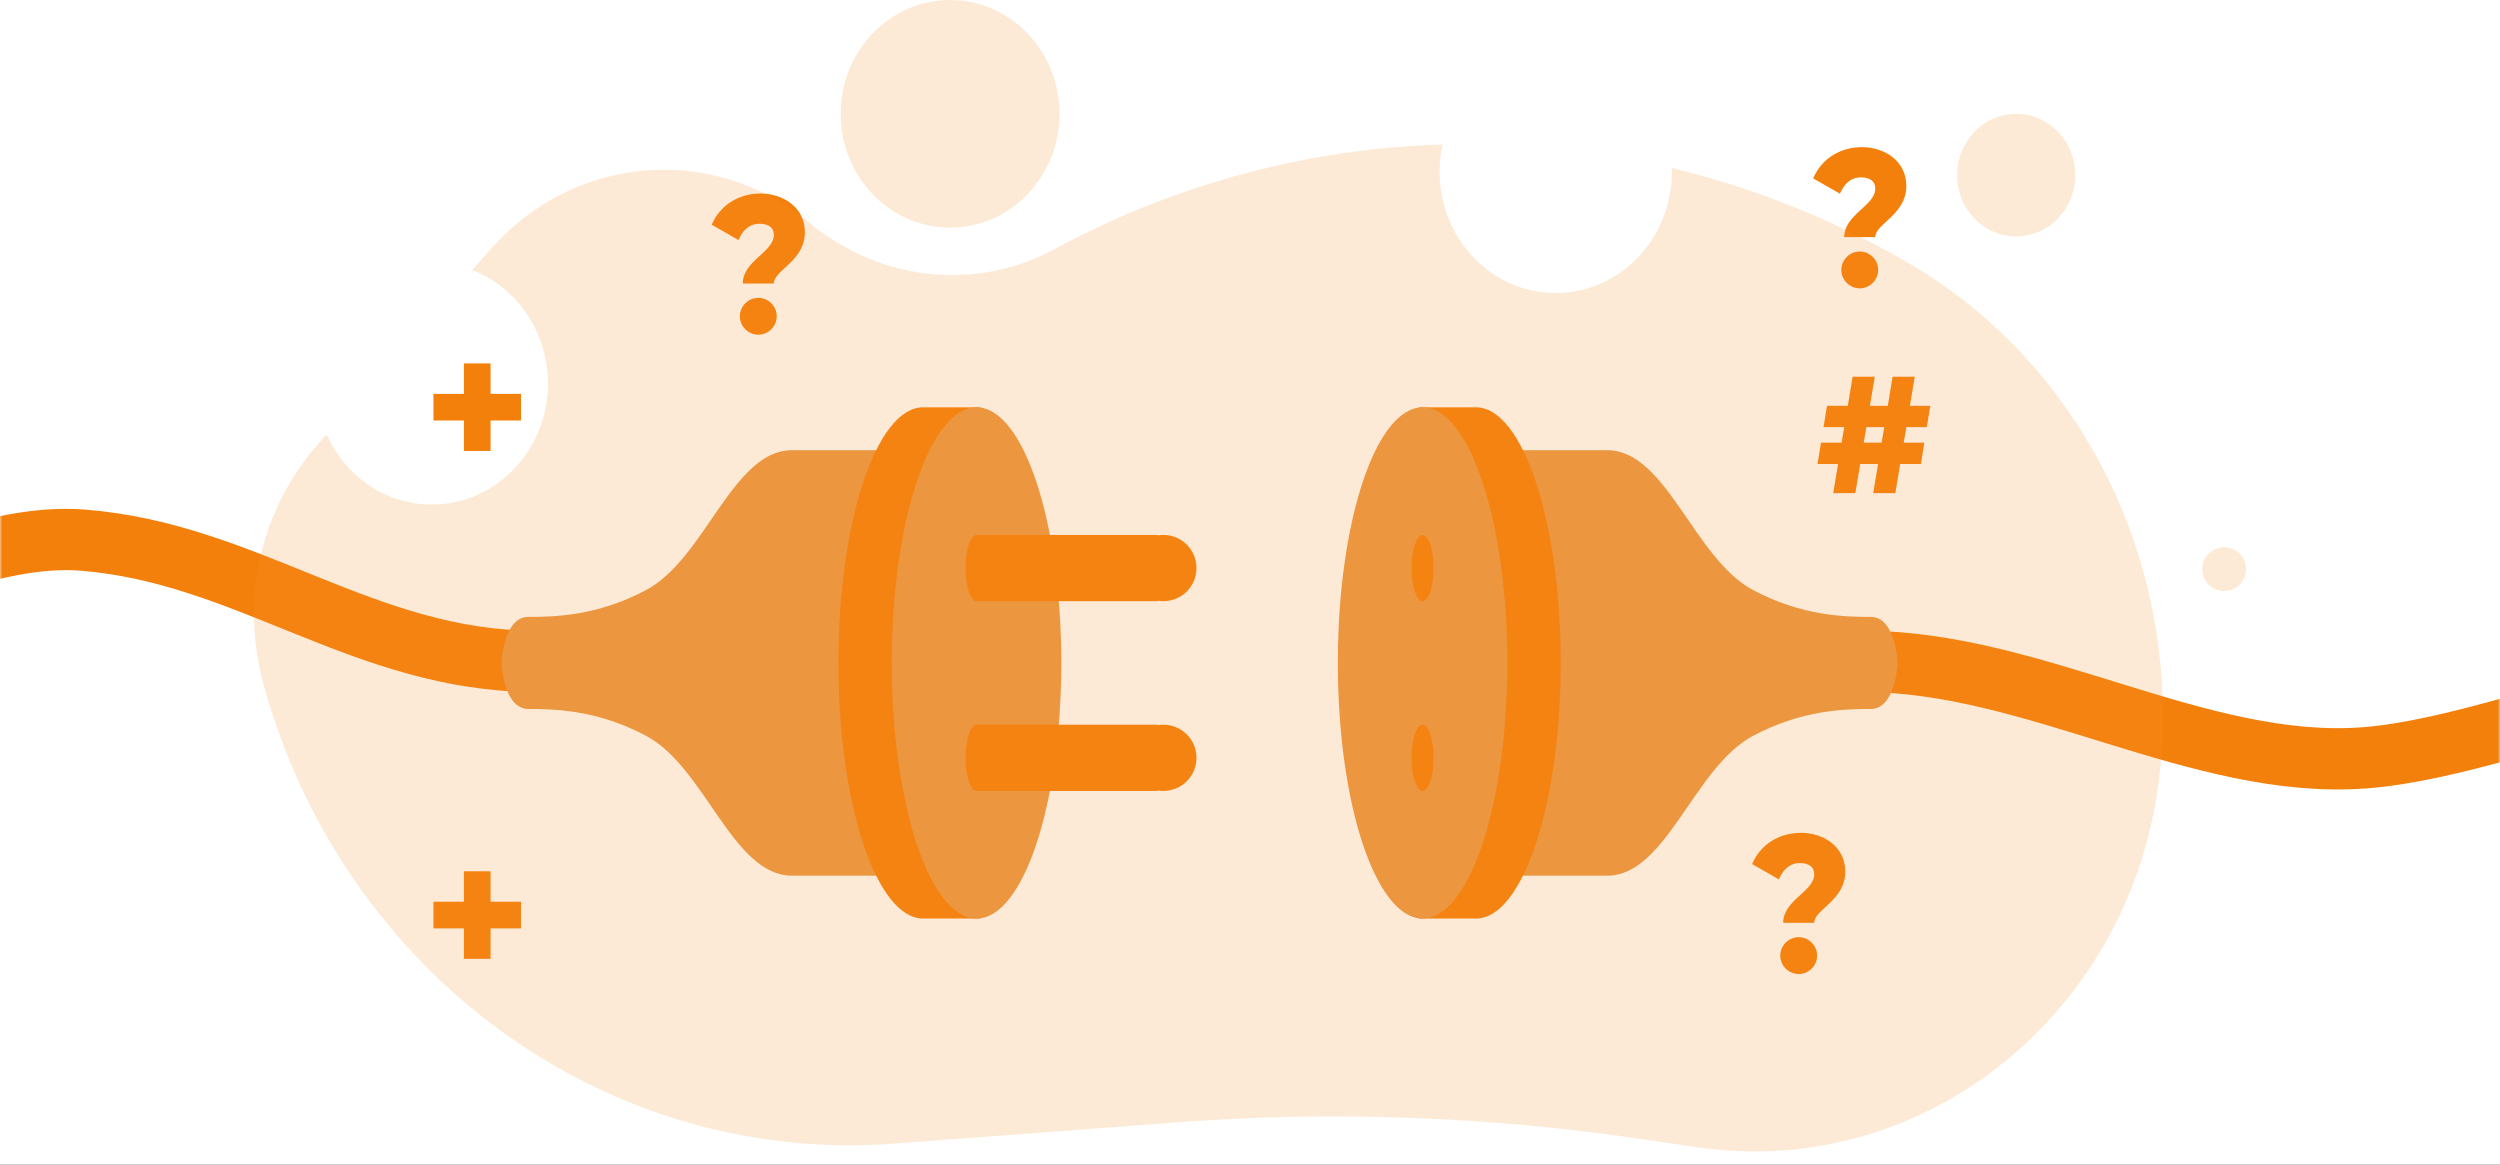 <?xml version="1.0" encoding="UTF-8"?>
<svg width="571px" height="266px" viewBox="0 0 571 266" version="1.1" xmlns="http://www.w3.org/2000/svg" xmlns:xlink="http://www.w3.org/1999/xlink">
    <rect x="0" y="0" width="571" height="266" fill="#333333" stroke="none"/>
    <!-- Generator: sketchtool 61 (101010) - https://sketch.com -->
    <title>840CFE92-1C75-4CF7-B48A-1D8571901D07</title>
    <desc>Created with sketchtool.</desc>
    <defs>
        <rect id="path-1" x="0" y="0" width="571" height="266"></rect>
        <polygon id="path-3" points="0 0.333 425.423 0.333 425.423 71.393 0 71.393"></polygon>
        <polygon id="path-5" points="0 418 1157.544 418 1157.544 0 0 0"></polygon>
    </defs>
    <g id="UI-Design-" stroke="none" stroke-width="1" fill="none" fill-rule="evenodd">
        <g id="Page-not-found_2" transform="translate(-675, -261)">
            <g id="Group-2" transform="translate(546, 216)">
                <g id="Group-27">
                    <g id="Group-4" transform="translate(129, 45)">
                        <g id="Group-43">
                            <polygon id="Fill-2" fill="#F4800C" points="241 100.043 234.043 100.043 234.043 107 227.957 107 227.957 100.043 221 100.043 221 93.957 227.957 93.957 227.957 87 234.043 87 234.043 93.957 241 93.957"></polygon>
                            <polygon id="Fill-3" fill="#F4800C" points="367 68.043 360.043 68.043 360.043 75 353.957 75 353.957 68.043 347 68.043 347 61.957 353.957 61.957 353.957 55 360.043 55 360.043 61.957 367 61.957"></polygon>
                            <g id="Group-42">
                                <mask id="mask-2" fill="white">
                                    <use xlink:href="#path-1"></use>
                                </mask>
                                <use id="Mask" fill="#FFFFFF" xlink:href="#path-1"></use>
                                <g mask="url(#mask-2)">
                                    <g transform="translate(-303, -51)">
                                        <g>
                                            <path d="M709.608,269.261 C709.608,266.957 711.514,265.052 713.819,265.052 C716.126,265.052 718.032,266.957 718.032,269.261 C718.032,271.565 716.126,273.469 713.819,273.469 C711.514,273.469 709.608,271.565 709.608,269.261 M717.367,250.697 C717.367,249.147 716.348,248.129 714.086,248.129 C711.647,248.129 710.184,249.768 709.297,251.85 L703.178,248.349 C705.129,243.786 709.43,241.217 714.352,241.217 C719.407,241.217 724.462,244.318 724.462,250.078 C724.462,256.678 717.367,258.717 717.367,261.774 L710.273,261.774 C710.273,256.59 717.367,254.596 717.367,250.697" id="Fill-5" fill="#F4800C"></path>
                                            <path d="M471.983,123.24 C471.983,120.936 473.89,119.032 476.195,119.032 C478.502,119.032 480.408,120.936 480.408,123.24 C480.408,125.544 478.502,127.448 476.195,127.448 C473.89,127.448 471.983,125.544 471.983,123.24 M479.742,104.677 C479.742,103.126 478.722,102.108 476.462,102.108 C474.023,102.108 472.559,103.747 471.672,105.829 L465.554,102.328 C467.504,97.765 471.805,95.196 476.727,95.196 C481.781,95.196 486.836,98.297 486.836,104.057 C486.836,110.657 479.742,112.696 479.742,115.753 L472.648,115.753 C472.648,110.57 479.742,108.576 479.742,104.677" id="Fill-7" fill="#F4800C"></path>
                                            <path d="M723.553,112.65 C723.553,110.346 725.459,108.442 727.765,108.442 C730.071,108.442 731.977,110.346 731.977,112.65 C731.977,114.954 730.071,116.859 727.765,116.859 C725.459,116.859 723.553,114.954 723.553,112.65 M731.312,94.087 C731.312,92.536 730.292,91.518 728.032,91.518 C725.593,91.518 724.128,93.157 723.242,95.239 L717.123,91.739 C719.074,87.176 723.375,84.607 728.297,84.607 C733.351,84.607 738.406,87.707 738.406,93.467 C738.406,100.068 731.312,102.107 731.312,105.163 L724.218,105.163 C724.218,99.98 731.312,97.986 731.312,94.087" id="Fill-9" fill="#F4800C"></path>
                                            <path d="M733.369,148.563 L729.29,148.563 L728.67,152.107 L732.749,152.107 L733.369,148.563 Z M738.424,148.563 L737.803,152.107 L742.503,152.107 L741.75,156.981 L737.005,156.981 L735.897,163.626 L730.842,163.626 L731.95,156.981 L727.871,156.981 L726.763,163.626 L721.707,163.626 L722.817,156.981 L718.117,156.981 L718.915,152.107 L723.614,152.107 L724.235,148.563 L719.491,148.563 L720.289,143.69 L725.033,143.69 L726.142,137.045 L731.197,137.045 L730.088,143.69 L734.167,143.69 L735.275,137.045 L740.33,137.045 L739.222,143.69 L743.878,143.69 L743.079,148.563 L738.424,148.563 Z" id="Fill-11" fill="#F4800C"></path>
                                            <g id="Group-21" transform="translate(0, 163.02)">
                                                <mask id="mask-4" fill="white">
                                                    <use xlink:href="#path-3"></use>
                                                </mask>
                                                <g id="Clip-20"></g>
                                                <path d="M425.423,39.037 C386.226,39.037 359.459,14.201 321.696,11.335 C283.933,8.47 226.095,52.409 174.471,59.096 C122.847,65.782 50.191,15.096 -8.36705212e-05,15.096" id="Stroke-19" stroke="#F4800C" stroke-width="14" mask="url(#mask-4)"></path>
                                            </g>
                                            <path d="M503.986,203.549 L506.683,153.819 L483.919,153.819 C470.296,153.819 464.141,178.534 450.578,185.758 C439.297,191.766 429.426,191.894 423.69,191.894 C417.954,191.894 417.535,202.415 417.535,202.415 C417.535,202.415 417.954,212.936 423.69,212.936 C429.426,212.936 439.297,213.063 450.578,219.07 C464.141,226.294 470.296,251.01 483.919,251.01 L506.683,251.01 L503.792,203.547 L503.986,203.549 Z" id="Fill-22" fill="#EA9746"></path>
                                            <path d="M533.212,202.414 C533.212,185.387 530.794,170.066 526.939,159.393 L526.939,144.028 L513.853,144.028 C503.161,144.028 494.495,170.169 494.495,202.414 C494.495,234.66 503.161,260.801 513.853,260.801 L526.939,260.801 L526.939,245.436 C530.794,234.762 533.212,219.442 533.212,202.414" id="Fill-24" fill="#F4800C"></path>
                                            <path d="M545.402,202.414 C545.402,234.66 536.734,260.801 526.043,260.801 C515.35,260.801 506.683,234.66 506.683,202.414 C506.683,170.169 515.35,144.028 526.043,144.028 C536.734,144.028 545.402,170.169 545.402,202.414" id="Fill-26" fill="#EA9746"></path>
                                            <path d="M528.551,180.744 C528.551,184.924 527.429,188.313 526.042,188.313 C524.657,188.313 523.533,184.924 523.533,180.744 C523.533,176.564 524.657,173.174 526.042,173.174 C527.429,173.174 528.551,176.564 528.551,180.744" id="Fill-28" fill="#F4800C"></path>
                                            <mask id="mask-6" fill="white">
                                                <use xlink:href="#path-5"></use>
                                            </mask>
                                            <g id="Clip-31"></g>
                                            <polygon id="Fill-30" fill="#F4800C" mask="url(#mask-6)" points="526.042 188.312 567.449 188.312 567.449 173.175 526.042 173.175"></polygon>
                                            <path d="M576.28,180.744 C576.28,184.924 572.888,188.313 568.704,188.313 C564.521,188.313 561.129,184.924 561.129,180.744 C561.129,176.564 564.521,173.174 568.704,173.174 C572.888,173.174 576.28,176.564 576.28,180.744" id="Fill-32" fill="#F4800C" mask="url(#mask-6)"></path>
                                            <path d="M528.551,224.086 C528.551,228.266 527.429,231.655 526.042,231.655 C524.657,231.655 523.533,228.266 523.533,224.086 C523.533,219.906 524.657,216.517 526.042,216.517 C527.429,216.517 528.551,219.906 528.551,224.086" id="Fill-33" fill="#F4800C" mask="url(#mask-6)"></path>
                                            <polygon id="Fill-34" fill="#F4800C" mask="url(#mask-6)" points="526.042 231.655 567.449 231.655 567.449 216.517 526.042 216.517"></polygon>
                                            <path d="M576.28,224.086 C576.28,228.266 572.888,231.655 568.704,231.655 C564.521,231.655 561.129,228.266 561.129,224.086 C561.129,219.906 564.521,216.517 568.704,216.517 C572.888,216.517 576.28,219.906 576.28,224.086" id="Fill-35" fill="#F4800C" mask="url(#mask-6)"></path>
                                            <path d="M728.54,202.057 C767.736,202.057 805.332,226.951 843.094,224.086 C880.857,221.22 947.776,187.489 999.401,194.176 C1051.026,200.862 1096.197,222.723 1153.961,178.116" id="Stroke-36" stroke="#F4800C" stroke-width="14" mask="url(#mask-6)"></path>
                                            <path d="M730.272,191.894 C724.536,191.894 714.666,191.767 703.384,185.758 C689.821,178.535 683.667,153.818 670.044,153.818 L647.279,153.818 L650.339,201.159 L649.982,201.154 L647.279,251.01 L670.044,251.01 C683.667,251.01 689.821,226.294 703.384,219.071 C714.666,213.062 724.536,212.935 730.272,212.935 C736.008,212.935 736.426,202.414 736.426,202.414 C736.426,202.414 736.008,191.894 730.272,191.894" id="Fill-37" fill="#EA9746" mask="url(#mask-6)"></path>
                                            <path d="M620.75,202.414 C620.75,185.387 623.168,170.066 627.024,159.393 L627.024,144.028 L640.109,144.028 C650.8,144.028 659.468,170.169 659.468,202.414 C659.468,234.66 650.8,260.801 640.109,260.801 L627.024,260.801 L627.024,245.436 C623.168,234.762 620.75,219.442 620.75,202.414" id="Fill-38" fill="#F4800C" mask="url(#mask-6)"></path>
                                            <path d="M608.561,202.414 C608.561,234.66 617.228,260.801 627.92,260.801 C638.612,260.801 647.278,234.66 647.278,202.414 C647.278,170.169 638.612,144.028 627.92,144.028 C617.228,144.028 608.561,170.169 608.561,202.414" id="Fill-39" fill="#EA9746" mask="url(#mask-6)"></path>
                                            <path d="M625.41,180.744 C625.41,184.924 626.534,188.313 627.92,188.313 C629.306,188.313 630.429,184.924 630.429,180.744 C630.429,176.564 629.306,173.174 627.92,173.174 C626.534,173.174 625.41,176.564 625.41,180.744" id="Fill-40" fill="#F4800C" mask="url(#mask-6)"></path>
                                            <path d="M625.41,224.086 C625.41,228.266 626.534,231.655 627.92,231.655 C629.306,231.655 630.429,228.266 630.429,224.086 C630.429,219.906 629.306,216.517 627.92,216.517 C626.534,216.517 625.41,219.906 625.41,224.086" id="Fill-41" fill="#F4800C" mask="url(#mask-6)"></path>
                                        </g>
                                    </g>
                                </g>
                            </g>
                            <path d="M112.043,199 L112.043,205.956 L119,205.956 L119,212.043 L112.043,212.043 L112.043,219 L105.957,219 L105.957,212.043 L99,212.043 L99,205.956 L105.957,205.956 L105.957,199 L112.043,199 Z M112.043,83 L112.043,89.957 L119,89.957 L119,96.043 L112.043,96.043 L112.043,103 L105.957,103 L105.957,96.043 L99,96.043 L99,89.957 L105.957,89.957 L105.957,83 L112.043,83 Z" id="Fill-5" fill="#F4800C"></path>
                        </g>
                        <g id="XMLID_76_" opacity="0.19" transform="translate(58, 0)" fill="#F69223" fill-rule="nonzero">
                            <path d="M436,163.344 C436,167.474 435.786,171.714 435.359,175.955 C430.227,226.062 389.706,263 342.77,263 C338.386,263 333.896,262.665 329.406,261.996 L317.966,260.322 C282.256,254.965 246.012,253.626 209.981,256.416 L146.046,261.214 C80.293,266.125 20.207,222.267 2.138,156.091 C0.748,150.957 0,145.601 0,140.356 C0,126.071 5.132,112.233 14.54,101.52 L16.572,99.177 C20.742,108.662 29.936,115.246 40.628,115.246 C55.275,115.246 67.143,102.859 67.143,87.571 C67.143,75.741 59.979,65.586 49.822,61.68 L54.313,56.658 C72.916,35.678 103.815,32.777 125.732,49.963 L127.764,51.637 C144.015,64.359 165.077,66.367 182.718,56.993 C183.253,56.658 183.787,56.435 184.322,56.1 C211.799,41.593 241.521,33.893 271.458,33 C271.03,35.009 270.816,37.129 270.816,39.249 C270.816,54.538 282.684,66.925 297.331,66.925 C311.978,66.925 323.846,54.538 323.846,39.249 C323.846,38.915 323.846,38.691 323.846,38.357 C342.342,42.82 360.411,49.963 377.41,59.783 C413.762,80.652 436,120.603 436,163.344 Z" id="XMLID_80_"></path>
                            <ellipse id="XMLID_79_" cx="159" cy="26" rx="25" ry="26"></ellipse>
                            <ellipse id="XMLID_78_" cx="402.5" cy="40" rx="13.5" ry="14"></ellipse>
                            <circle id="XMLID_77_" cx="450" cy="130" r="5"></circle>
                        </g>
                    </g>
                </g>
            </g>
        </g>
    </g>
</svg>